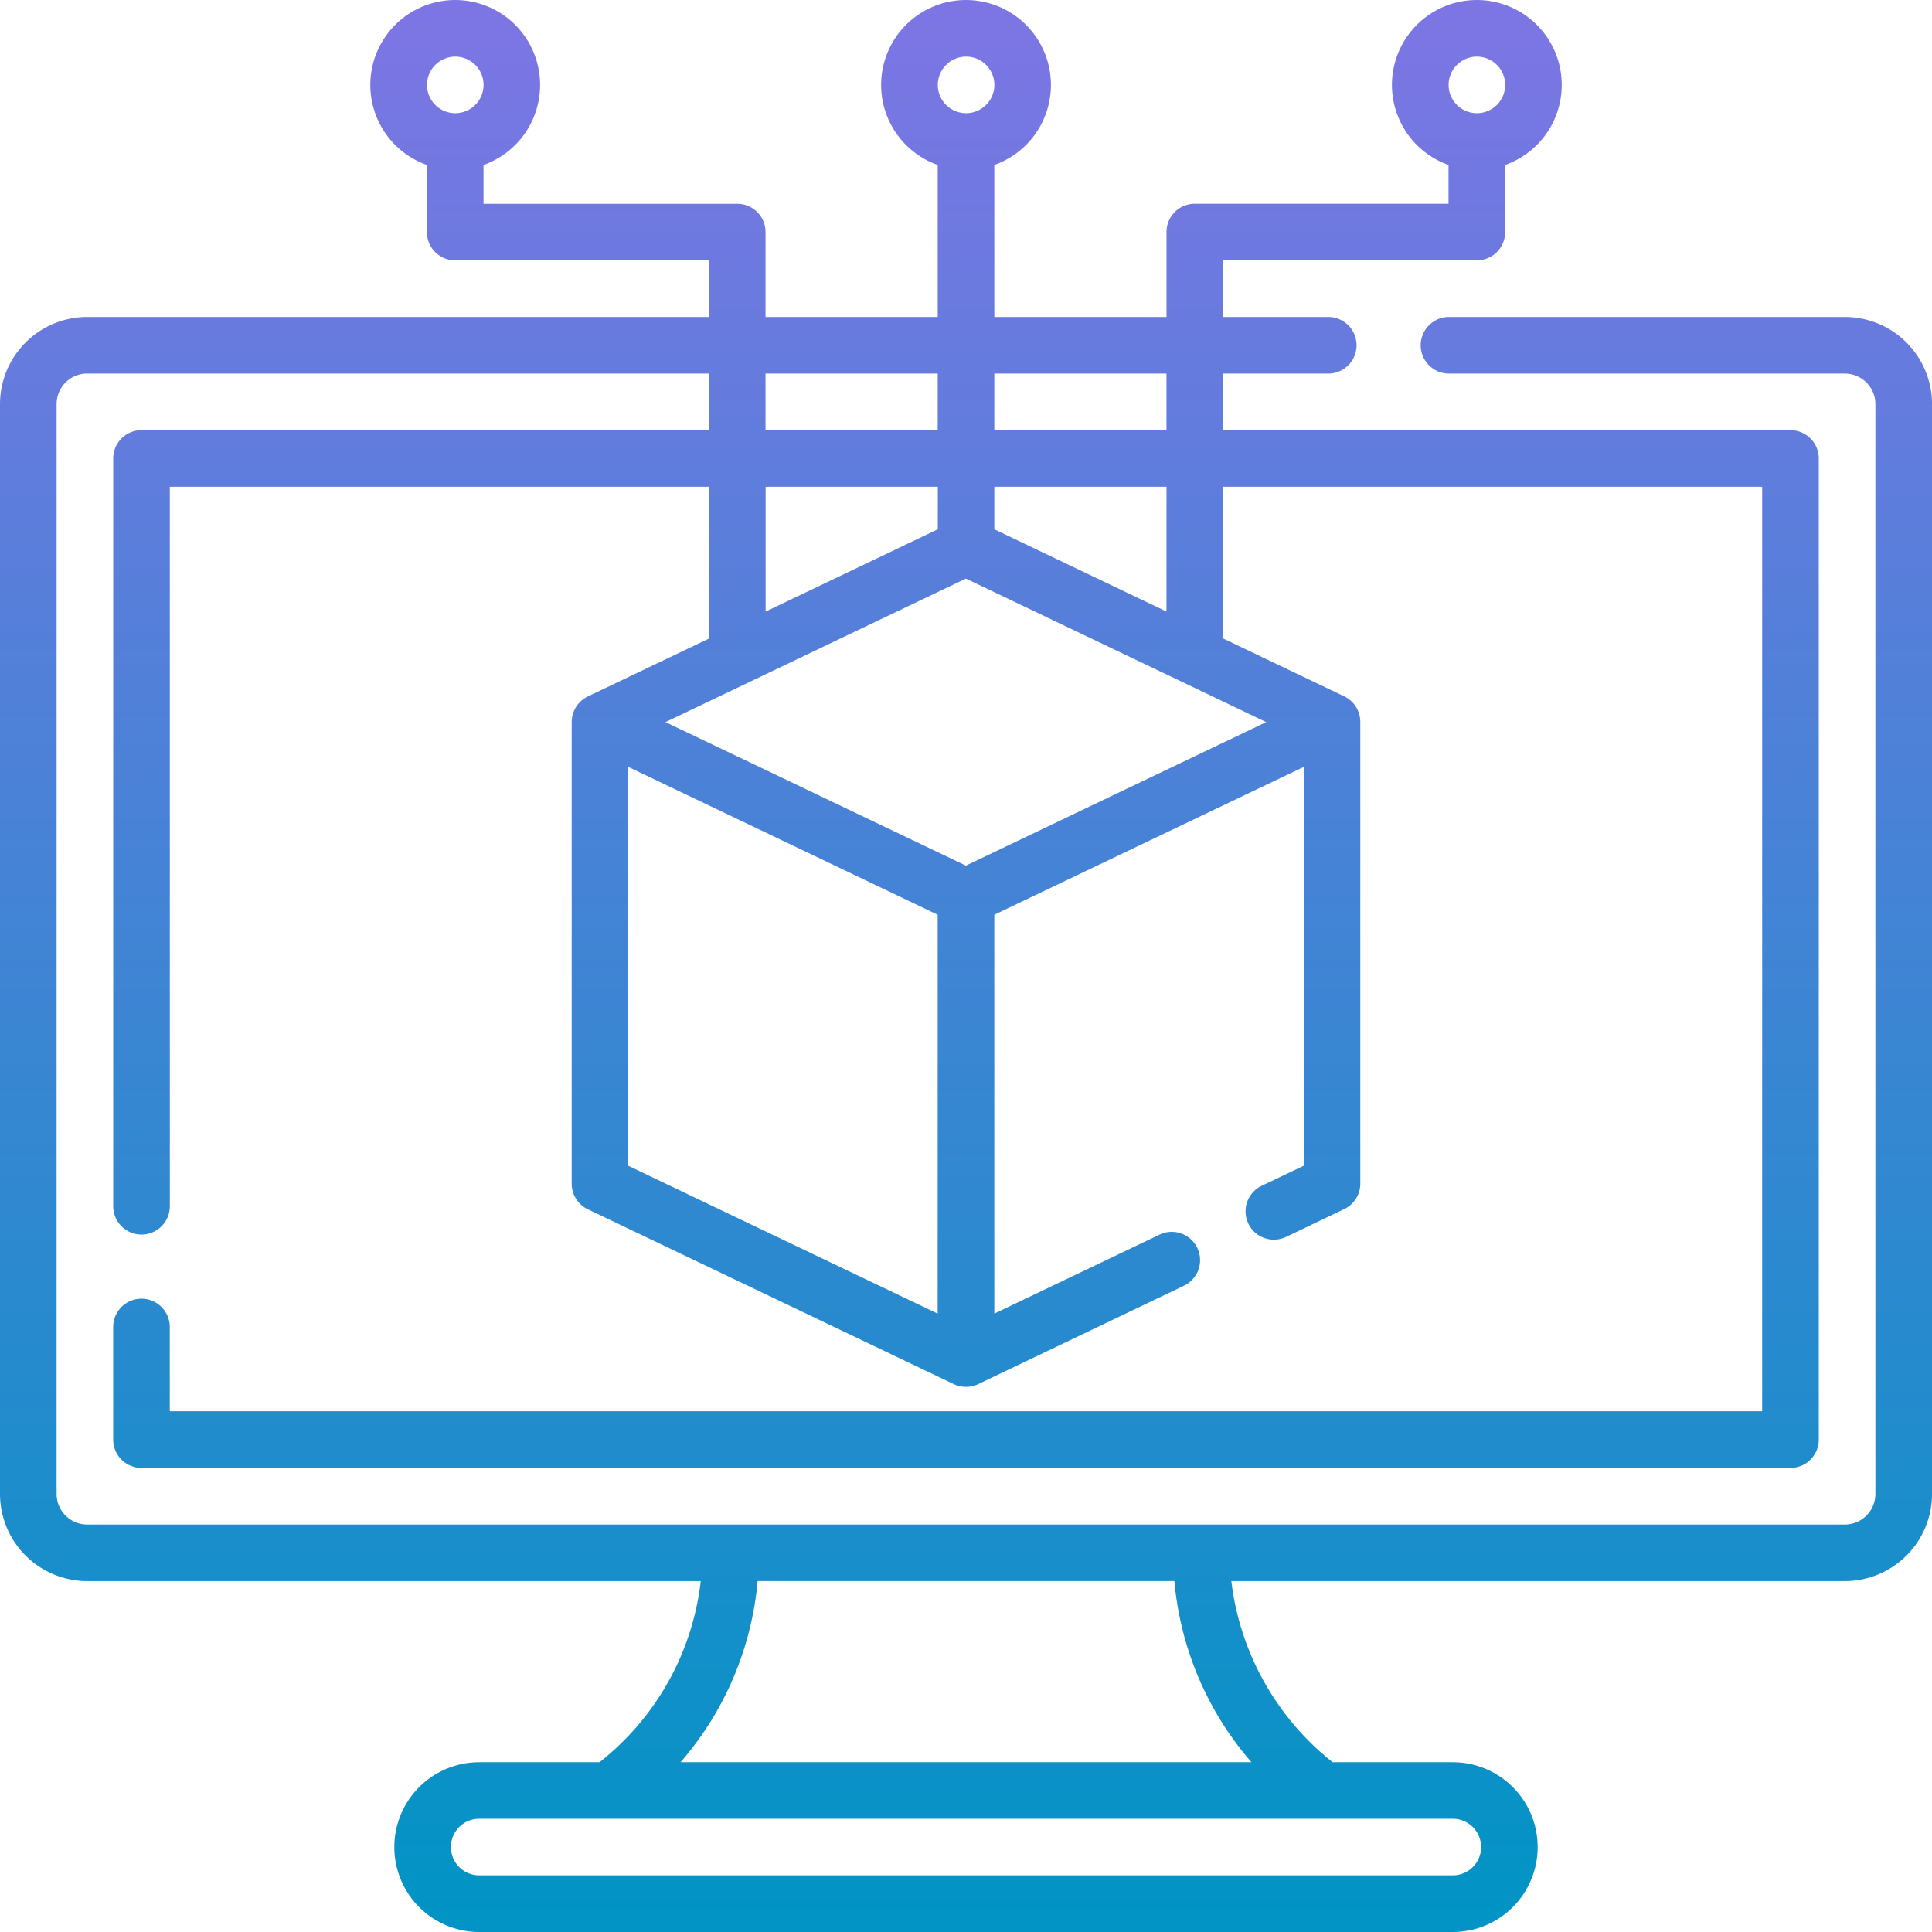 <svg id="Native_IOS_App_Development" data-name="Native IOS App Development" xmlns="http://www.w3.org/2000/svg" xmlns:xlink="http://www.w3.org/1999/xlink" width="45.152" height="45.152" viewBox="0 0 45.152 45.152">
  <defs>
    <linearGradient id="linear-gradient" x1="0.5" x2="0.5" y2="1" gradientUnits="objectBoundingBox">
      <stop offset="0" stop-color="#7e75e4"/>
      <stop offset="1" stop-color="#0094c4"/>
    </linearGradient>
  </defs>
  <path id="Path_18849" data-name="Path 18849" d="M43.116,7.408H33.864a.661.661,0,0,0,0,1.323h9.251a.714.714,0,0,1,.714.714v25.47a.714.714,0,0,1-.714.714H2.037a.714.714,0,0,1-.714-.714V9.444a.714.714,0,0,1,.714-.714H16.568v1.323H3.307a.661.661,0,0,0-.661.661V28.191a.661.661,0,0,0,1.323,0V11.376h12.6v3.548l-2.832,1.353a.666.666,0,0,0-.376.6V27.661a.662.662,0,0,0,.376.6l8.554,4.087a.671.671,0,0,0,.57,0l4.809-2.3a.661.661,0,1,0-.57-1.194L23.238,30.7V21.378l7.231-3.455v9.321l-.983.469a.661.661,0,0,0,.57,1.194l1.359-.649a.662.662,0,0,0,.376-.6V16.874a.665.665,0,0,0-.376-.6l-2.832-1.353V11.376h12.6V32.982H3.968V31.013a.661.661,0,0,0-1.323,0v2.631a.661.661,0,0,0,.661.661H41.845a.661.661,0,0,0,.661-.661V10.715a.661.661,0,0,0-.661-.661H28.584V8.731h2.458a.661.661,0,0,0,0-1.323H28.584V6.085h5.931a.661.661,0,0,0,.661-.661V3.855a1.984,1.984,0,1,0-1.323,0v.907H27.923a.661.661,0,0,0-.661.661V7.408H23.238V3.855a1.984,1.984,0,1,0-1.323,0V7.408H17.891V5.424a.661.661,0,0,0-.661-.661H11.3V3.855a1.984,1.984,0,1,0-1.323,0V5.424a.661.661,0,0,0,.661.661h5.931V7.408H2.037A2.039,2.039,0,0,0,0,9.444v25.47a2.039,2.039,0,0,0,2.037,2.037h14.34a6.3,6.3,0,0,1-2.366,4.233H11.2a1.984,1.984,0,0,0,0,3.968H33.952a1.984,1.984,0,1,0,0-3.968H31.144a6.366,6.366,0,0,1-2.367-4.233H43.116a2.039,2.039,0,0,0,2.037-2.037V9.444A2.039,2.039,0,0,0,43.116,7.408Zm-8.6-6.085a.661.661,0,1,1-.661.661A.662.662,0,0,1,34.515,1.323Zm-11.938,0a.661.661,0,1,1-.661.661A.662.662,0,0,1,22.576,1.323Zm-11.938,0a.661.661,0,1,1-.661.661A.662.662,0,0,1,10.638,1.323Zm7.253,10.053h4.024v.994l-4.024,1.923Zm11.7,5.5-7.02,3.354-7.02-3.354,7.02-3.354ZM14.683,17.923l7.231,3.455V30.7l-7.231-3.455Zm12.578-3.631L23.238,12.37v-.994h4.024Zm0-5.562v1.323H23.238V8.731Zm-5.346,0v1.323H17.891V8.731Zm12.7,34.437a.662.662,0,0,1-.661.661H11.2a.661.661,0,1,1,0-1.323H33.952A.662.662,0,0,1,34.614,43.168Zm-5.367-1.984H15.906a7.459,7.459,0,0,0,1.8-4.233h9.74A7.459,7.459,0,0,0,29.247,41.184Zm0,0" fill="url(#linear-gradient)"/>
</svg>
